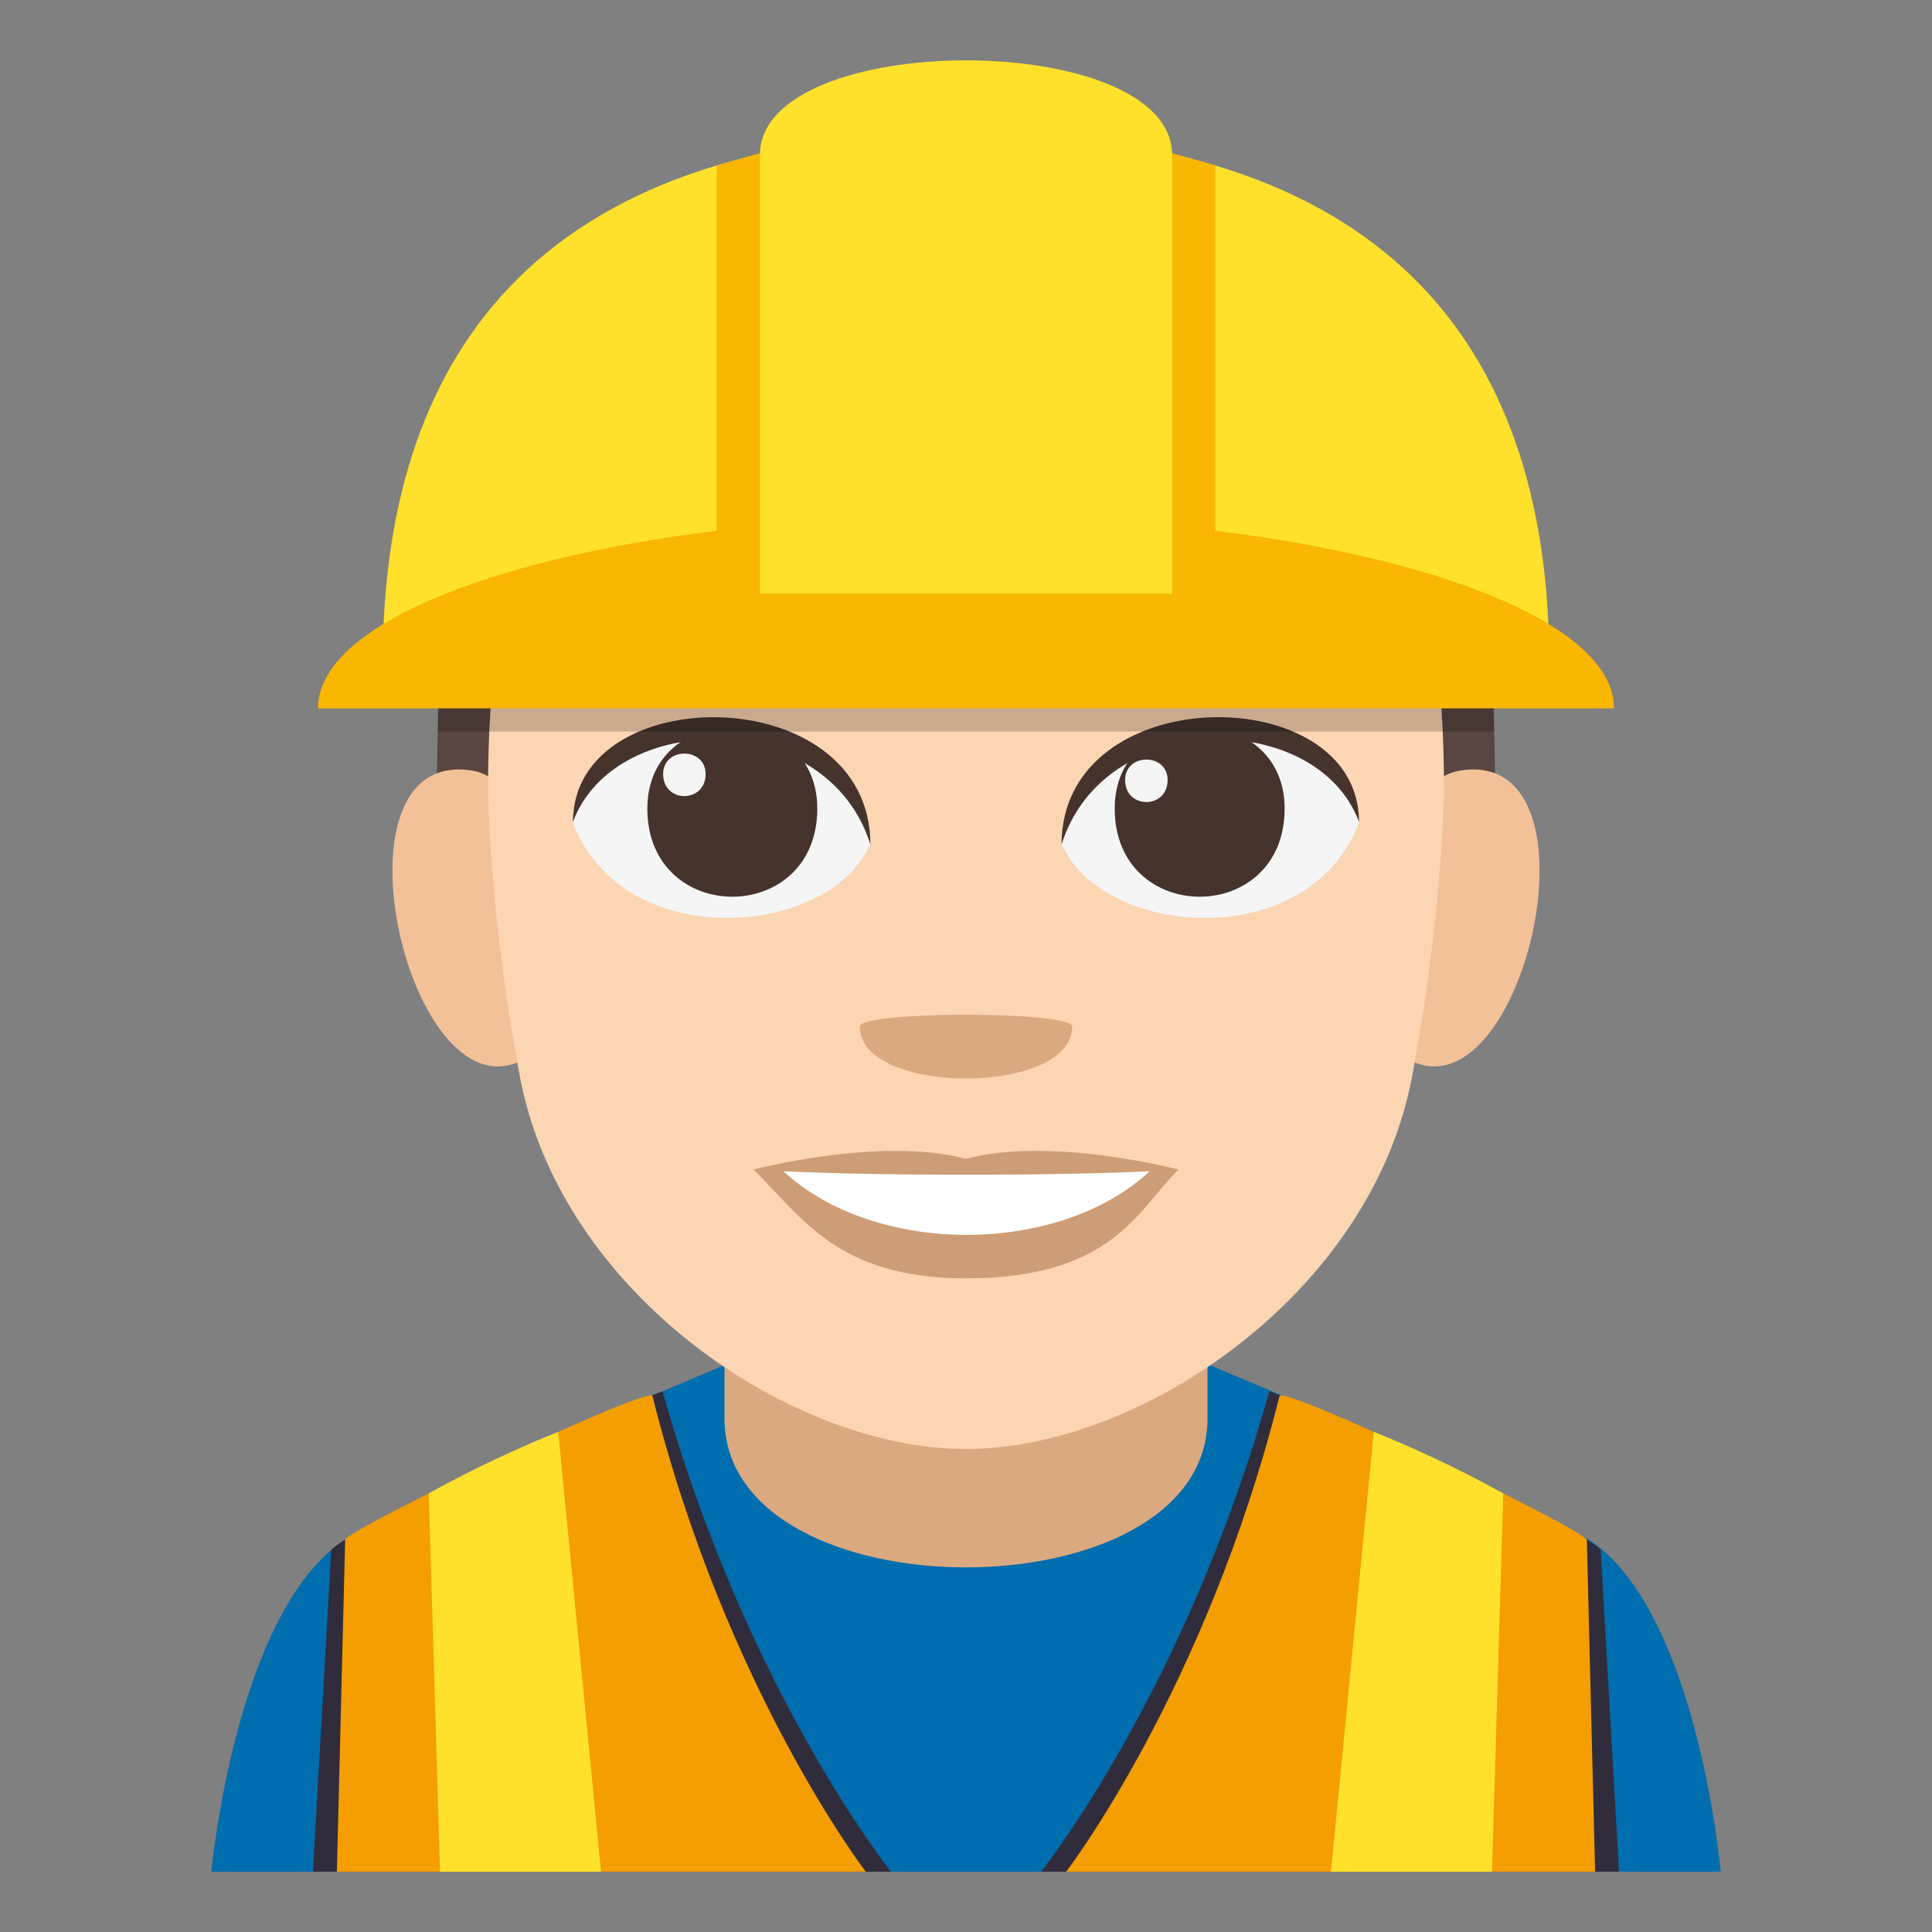 <?xml version="1.0" encoding="utf-8"?>
<!-- Generator: Adobe Illustrator 15.0.0, SVG Export Plug-In . SVG Version: 6.00 Build 0)  -->
<!DOCTYPE svg PUBLIC "-//W3C//DTD SVG 1.1//EN" "http://www.w3.org/Graphics/SVG/1.1/DTD/svg11.dtd">
<svg version="1.1" id="Layer_1" xmlns="http://www.w3.org/2000/svg" xmlns:xlink="http://www.w3.org/1999/xlink" x="0px" y="0px"
	 width="64px" height="64px" viewBox="0 0 64 64" enable-background="new 0 0 64 64" xml:space="preserve">
<rect x="0" y="0" width="64" height="64" fill="#808080" stroke="none"/>
<path fill="#006DAE" d="M11.434,51.001c2.5-1.623,12.877-5.906,12.877-5.906H39.77c0,0,10.367,4.275,12.854,5.902
	C56.238,53.358,57,62.001,57,62.001H7C7,62.001,7.807,53.351,11.434,51.001z"/>
<path fill="#302C3B" d="M10.974,51.345c0.534-0.668,8.489-4.342,10.974-5.258c2.795,9.965,7.566,15.914,7.566,15.914H10.367
	L10.974,51.345z"/>
<path fill="#F59E01" d="M11.434,51.001c0.193-0.389,9.621-4.93,10.176-4.77c2.446,9.758,7.07,15.77,7.07,15.77H11.159L11.434,51.001
	z"/>
<path fill="#FFE12C" d="M14.203,49.472c2.25-1.256,4.289-2.039,4.289-2.039l1.417,14.568h-5.333L14.203,49.472z"/>
<path fill="#302C3B" d="M53.025,51.345c-0.535-0.668-8.488-4.342-10.975-5.258c-2.795,9.965-7.564,15.914-7.564,15.914h19.145
	L53.025,51.345z"/>
<path fill="#F59E01" d="M52.566,51.001c-0.193-0.389-9.621-4.93-10.176-4.77c-2.447,9.758-7.072,15.77-7.072,15.77H52.84
	L52.566,51.001z"/>
<path fill="#FFE12C" d="M49.797,49.472c-2.25-1.256-4.289-2.039-4.289-2.039L44.09,62.001h5.334L49.797,49.472z"/>
<path fill="#DBA97F" d="M24,46.987c0,6.58,16,6.58,16,0c0-4.014,0-10.648,0-10.648H24C24,36.339,24,41.806,24,46.987z"/>
<path fill="#594640" d="M32,5.777c-17.54,0-17.544,10.555-17.544,23.75h35.087C49.543,16.332,49.539,5.777,32,5.777z"/>
<path fill="#F2C198" d="M17.939,34.659c1.9-1.77,0.175-8.71-2.275-9.128C10.428,24.639,13.839,38.475,17.939,34.659z"/>
<path fill="#F2C198" d="M46.061,34.659c-1.9-1.77-0.176-8.71,2.275-9.128C53.57,24.639,50.161,38.474,46.061,34.659z"/>
<path fill="#FCD5B2" d="M47.834,26.169c0-14.547-6.219-9.8-15.834-9.8c-9.614,0-15.833-4.747-15.833,9.8
	c0,0,0.034,4.112,1.059,9.515C18.583,42.833,26.193,48.001,32,48.001s13.419-5.168,14.773-12.317
	C47.799,30.279,47.834,26.169,47.834,26.169z"/>
<path fill="#CC9D76" d="M32,38.388c-2.836-0.753-7.038,0.355-7.038,0.355c1.601,1.568,2.774,3.604,7.038,3.604
	c4.887,0,5.714-2.311,7.037-3.604C39.037,38.743,34.83,37.632,32,38.388z"/>
<path fill="#FFFFFF" d="M25.953,38.8c3.012,2.799,9.1,2.818,12.131,0C34.871,38.952,29.188,38.954,25.953,38.8z"/>
<path fill="#F5F5F5" d="M45.018,27.256c-1.694,4.413-8.588,3.766-9.852,0.68C36.125,22.974,44.086,22.548,45.018,27.256z"/>
<path fill="#45332C" d="M36.926,26.784c0,3.894,5.629,3.894,5.629,0C42.555,23.171,36.926,23.171,36.926,26.784z"/>
<path fill="#45332C" d="M45.018,27.223c0-4.739-9.852-4.739-9.852,0.75C36.574,23.469,43.611,23.469,45.018,27.223z"/>
<path fill="#F5F5F5" d="M18.981,27.256c1.695,4.413,8.589,3.766,9.851,0.68C27.873,22.974,19.914,22.548,18.981,27.256z"/>
<path fill="#45332C" d="M27.074,26.784c0,3.894-5.63,3.894-5.63,0C21.444,23.171,27.074,23.171,27.074,26.784z"/>
<path fill="#45332C" d="M18.981,27.223c0-4.737,9.851-4.737,9.851,0.749C27.427,23.469,20.388,23.469,18.981,27.223z"/>
<path fill="#F5F5F5" d="M37.271,25.839c0,0.973,1.408,0.973,1.408,0C38.68,24.936,37.271,24.936,37.271,25.839z"/>
<path fill="#F5F5F5" d="M23.374,25.641c0,0.974-1.407,0.974-1.407,0C21.966,24.738,23.374,24.738,23.374,25.641z"/>
<path fill="#DBA97F" d="M35.518,34.009c0,2.29-7.037,2.29-7.037,0C28.48,33.483,35.518,33.483,35.518,34.009z"/>
<path fill="#FFE12C" d="M51.32,21.951h-38.64c0-9.869,4.833-17.539,19.319-17.539S51.32,12.082,51.32,21.951z"/>
<path fill="#F9B700" d="M40.26,17.58V5.48l-8.258-2.336l-8.26,2.336v12.1c-7.757,0.961-13.209,3.234-13.209,5.887h42.934
	C53.467,20.814,48.016,18.541,40.26,17.58z"/>
<path fill="#FFE12C" d="M38.828,19.668H25.174V5.133c0-4.178,13.654-4.178,13.654,0V19.668z"/>
<rect x="14.5" y="23.467" opacity="0.2" width="35" height="0.766"/>
</svg>
